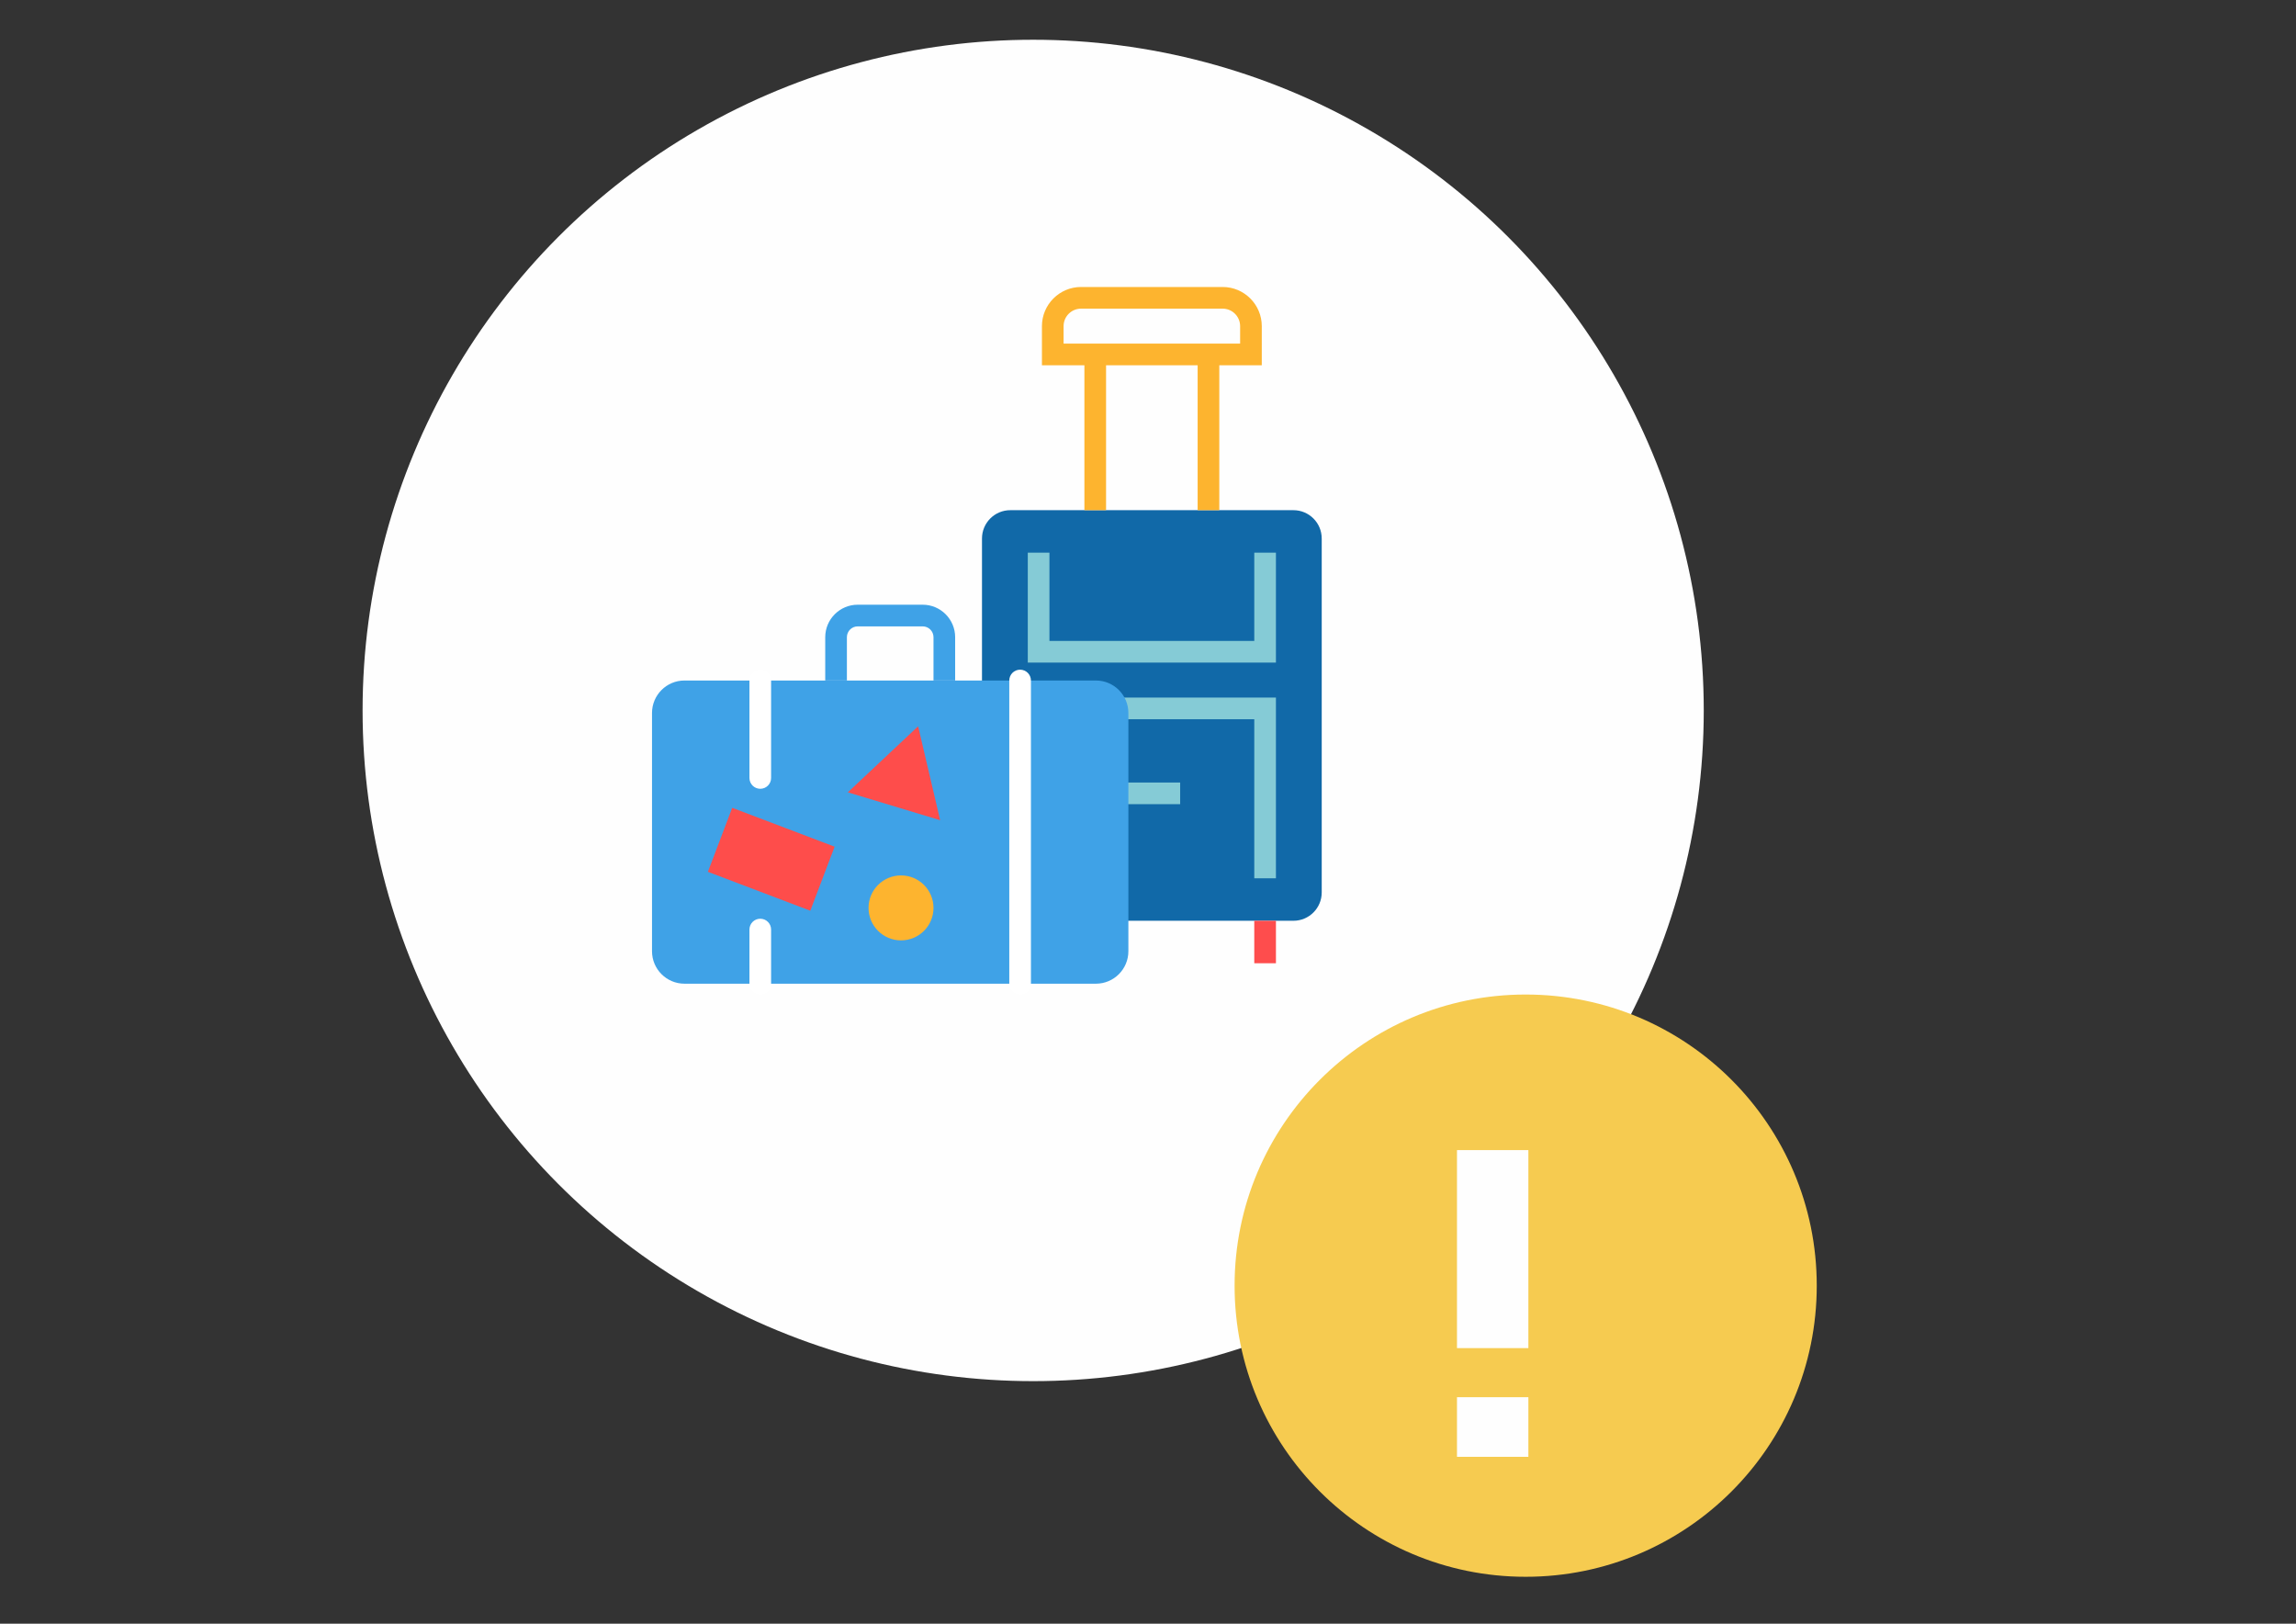 <?xml version="1.0" encoding="utf-8"?>
<!-- Generator: Adobe Illustrator 16.0.0, SVG Export Plug-In . SVG Version: 6.00 Build 0)  -->
<!DOCTYPE svg PUBLIC "-//W3C//DTD SVG 1.1//EN" "http://www.w3.org/Graphics/SVG/1.1/DTD/svg11.dtd">
<svg version="1.1" id="Capa_1" xmlns="http://www.w3.org/2000/svg" xmlns:xlink="http://www.w3.org/1999/xlink" x="0px" y="0px"
	 width="841.89px" height="595.28px" viewBox="0 0 841.89 595.28" enable-background="new 0 0 841.89 595.28" xml:space="preserve">
<rect x="0" y="0" width="841.89" height="595.28" fill="#333333" stroke="none"/>
<g>
	<circle fill="#FEFEFE" cx="378.84" cy="260.462" r="245.888"/>
	<g>
		<polygon fill="#FEFEFE" points="542.257,503.896 503.008,464.646 522.632,445.021 542.257,464.646 596.226,410.678 
			615.85,430.304 		"/>
		<path fill="#FEFEFE" d="M542.257,506.351c-0.627,0-1.255-0.241-1.734-0.72l-39.25-39.25c-0.958-0.959-0.958-2.51,0-3.469
			l19.625-19.625c0.959-0.958,2.511-0.958,3.47,0l17.89,17.891l52.233-52.232c0.959-0.959,2.512-0.959,3.47,0l19.625,19.623
			c0.958,0.958,0.958,2.512,0,3.469l-73.594,73.594C543.512,506.109,542.885,506.351,542.257,506.351z M506.477,464.646
			l35.78,35.781l70.124-70.124l-16.155-16.157l-52.234,52.234c-0.958,0.959-2.511,0.959-3.469,0l-17.891-17.891L506.477,464.646z"/>
	</g>
	<g>
		<g>
			<path fill="#1169A8" d="M474.267,337.569H370.454c-5.734,0-10.382-4.647-10.382-10.378V197.423
				c0-5.734,4.648-10.382,10.382-10.382h103.813c5.73,0,10.378,4.648,10.378,10.382v129.769
				C484.645,332.922,479.997,337.569,474.267,337.569z"/>
		</g>
		<g>
			<polygon fill="#85CBD6" points="467.855,322 459.915,322 459.915,263.682 384.806,263.682 384.806,322 376.867,322 
				376.867,255.742 467.855,255.742 			"/>
		</g>
		<g>
			<polygon fill="#85CBD6" points="467.855,242.917 376.867,242.917 376.867,202.614 384.806,202.614 384.806,234.978 
				459.915,234.978 459.915,202.614 467.855,202.614 			"/>
		</g>
		<g>
			<path fill="#FDB42F" d="M462.664,133.917h-80.61v-14.352c0-7.915,6.439-14.352,14.352-14.352h51.906
				c7.913,0,14.353,6.438,14.353,14.352V133.917z M389.993,125.979h64.731v-6.413c0-3.535-2.878-6.413-6.413-6.413h-51.906
				c-3.535,0-6.412,2.877-6.412,6.413V125.979z"/>
		</g>
		<g>
			<rect x="397.626" y="129.948" fill="#FDB42F" width="7.94" height="57.093"/>
		</g>
		<g>
			<rect x="439.15" y="129.948" fill="#FDB42F" width="7.94" height="57.093"/>
		</g>
		<g>
			<rect x="411.974" y="286.885" fill="#85CBD6" width="20.765" height="7.939"/>
		</g>
		<g>
			<rect x="376.867" y="337.569" fill="#FE4D4D" width="7.939" height="15.573"/>
		</g>
		<g>
			<rect x="459.915" y="337.569" fill="#FE4D4D" width="7.94" height="15.573"/>
		</g>
		<g>
			<g>
				<path fill="#3FA2E7" d="M401.841,360.64H250.987c-6.579,0-11.91-5.335-11.91-11.909v-87.336c0-6.575,5.332-11.91,11.91-11.91
					h150.854c6.575,0,11.91,5.334,11.91,11.91v87.336C413.751,355.305,408.416,360.64,401.841,360.64z"/>
			</g>
			<g>
				<path fill="#FFFFFF" d="M278.775,289.183c-2.193,0-3.97-1.777-3.97-3.97v-35.729c0-2.192,1.777-3.969,3.97-3.969
					c2.195,0,3.97,1.777,3.97,3.969v35.729C282.745,287.406,280.971,289.183,278.775,289.183z"/>
			</g>
			<g>
				<path fill="#FFFFFF" d="M278.775,364.609c-2.193,0-3.97-1.777-3.97-3.97v-19.849c0-2.193,1.777-3.97,3.97-3.97
					c2.195,0,3.97,1.776,3.97,3.97v19.849C282.745,362.832,280.971,364.609,278.775,364.609z"/>
			</g>
			<g>
				<path fill="#FFFFFF" d="M374.052,364.609c-2.195,0-3.97-1.777-3.97-3.97V249.484c0-2.192,1.775-3.969,3.97-3.969
					c2.193,0,3.969,1.777,3.969,3.969V360.64C378.021,362.832,376.246,364.609,374.052,364.609z"/>
			</g>
			<g>
				<path fill="#3FA2E7" d="M350.232,249.484h-7.939v-15.878c0-2.189-1.779-3.97-3.97-3.97h-23.818c-2.19,0-3.97,1.781-3.97,3.97
					v15.878h-7.939v-15.878c0-6.568,5.341-11.91,11.909-11.91h23.818c6.567,0,11.909,5.342,11.909,11.91V249.484z"/>
			</g>
			<g>
				
					<rect x="262.66" y="302.434" transform="matrix(0.935 0.355 -0.355 0.935 130.26 -79.866)" fill="#FE4D4B" width="40.162" height="25.105"/>
			</g>
			<g>
				<polygon fill="#FE4D4B" points="344.729,300.697 310.875,290.478 336.656,266.271 				"/>
			</g>
			<g>
				<circle fill="#FDB42F" cx="330.383" cy="332.852" r="11.91"/>
			</g>
		</g>
	</g>
	<circle fill="#F6CB50" cx="559.429" cy="471.343" r="106.732"/>
	<g>
		<path fill="#FEFEFE" d="M560.421,494.241h-26.18v-72.593h26.18V494.241z M560.421,534.093h-26.18v-21.855h26.18V534.093z"/>
	</g>
</g>
</svg>
